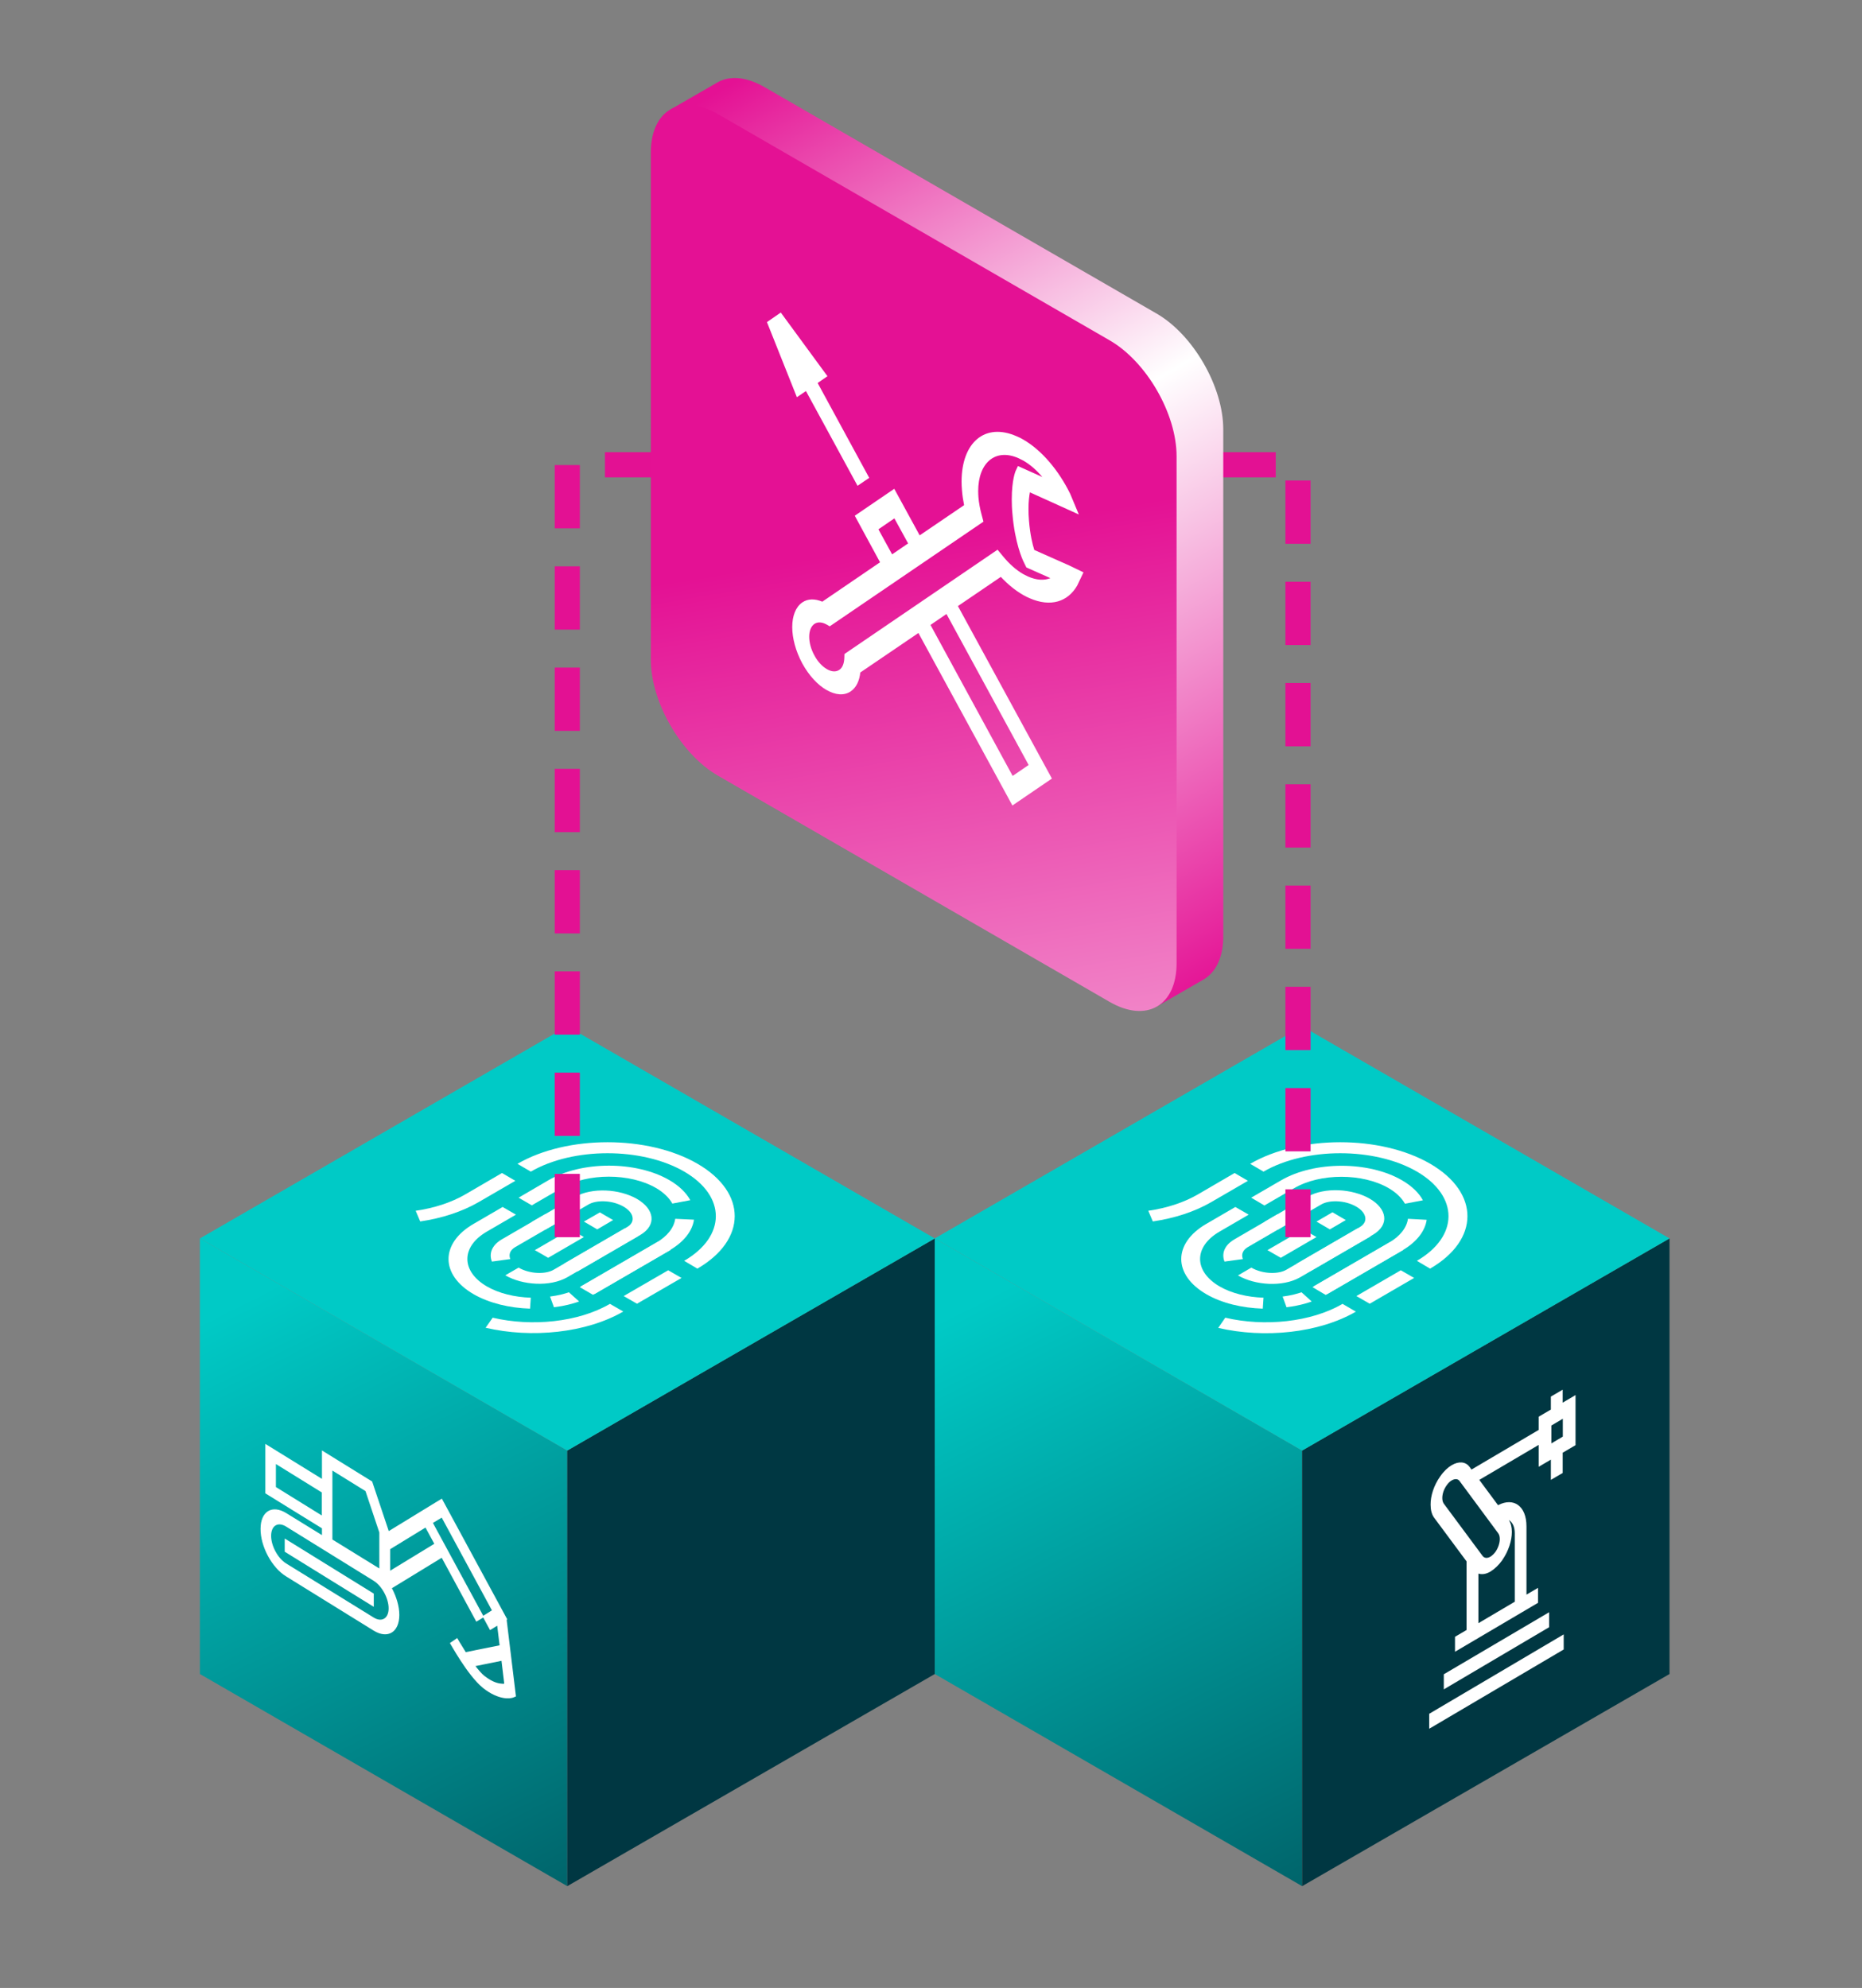 <?xml version="1.0" encoding="utf-8"?>
<!-- Generator: Adobe Illustrator 23.1.1, SVG Export Plug-In . SVG Version: 6.00 Build 0)  -->
<svg version="1.1" id="Ebene_1" xmlns="http://www.w3.org/2000/svg" xmlns:xlink="http://www.w3.org/1999/xlink" x="0px" y="0px"
	 viewBox="0 0 148 158" style="enable-background:new 0 0 148 158;" xml:space="preserve">
<rect x="0" y="0" width="148" height="158" fill="#808080" stroke="none"/>
<style type="text/css">
	.st0{fill:url(#SVGID_1_);}
	.st1{fill:#003742;}
	.st2{fill:#00CAC6;}
	.st3{fill:url(#SVGID_2_);}
	.st4{fill:#FFFFFF;}
	.st5{fill:none;stroke:#E31193;stroke-width:2;stroke-dasharray:5.03,3.018;}
	.st6{fill:url(#SVGID_3_);}
	.st7{fill:url(#SVGID_4_);}
</style>
<g>
	<g>
		
			<linearGradient id="SVGID_1_" gradientUnits="userSpaceOnUse" x1="-111.82" y1="171.849" x2="-77.016" y2="103.15" gradientTransform="matrix(-1 0 0 1 -57.177 0)">
			<stop  offset="0" style="stop-color:#003742"/>
			<stop  offset="1" style="stop-color:#00CAC6"/>
		</linearGradient>
		<polygon class="st0" points="15.89,98.43 45.09,115.29 45.09,149.91 15.89,133.05 		"/>
		<polygon class="st1" points="74.3,98.43 45.09,115.29 45.09,149.91 74.3,133.05 		"/>
		<g>
			<polygon class="st2" points="45.09,115.29 15.89,98.43 45.09,81.57 74.3,98.43 			"/>
		</g>
	</g>
	<g>
		
			<linearGradient id="SVGID_2_" gradientUnits="userSpaceOnUse" x1="-170.23" y1="171.849" x2="-135.426" y2="103.15" gradientTransform="matrix(-1 0 0 1 -57.177 0)">
			<stop  offset="0" style="stop-color:#003742"/>
			<stop  offset="1" style="stop-color:#00CAC6"/>
		</linearGradient>
		<polygon class="st3" points="74.3,98.43 103.5,115.29 103.5,149.91 74.3,133.05 		"/>
		<polygon class="st1" points="132.7,98.43 103.5,115.29 103.5,149.91 132.7,133.05 		"/>
		<g>
			<polygon class="st2" points="103.5,115.29 74.3,98.43 103.5,81.57 132.7,98.43 			"/>
		</g>
	</g>
	<g>
		<g>
			<g>
				<path class="st4" d="M33.04,96.23c1.46-0.21,2.83-0.65,3.96-1.31l0,0l2.9-1.69l1.06,0.62l-2.91,1.69
					c-1.33,0.77-2.94,1.29-4.65,1.54l0,0L33.04,96.23L33.04,96.23z"/>
			</g>
			<g>
				<path class="st4" d="M39.16,104.73c3.11,0.73,6.82,0.36,9.32-1.1l0,0l0,0l1.06,0.61c-2.95,1.71-7.29,2.14-10.94,1.29l0,0
					L39.16,104.73L39.16,104.73z"/>
			</g>
			<g>
				<path class="st4" d="M54.38,100.21c3.35-1.95,3.36-5.14,0.01-7.09l0,0c-3.36-1.95-8.84-1.95-12.2,0l0,0v0l-1.06-0.62
					c3.94-2.29,10.38-2.29,14.32,0l0,0c3.94,2.29,3.93,6.04-0.02,8.33l0,0L54.38,100.21L54.38,100.21z"/>
			</g>
			<g>
				<path class="st4" d="M40.77,101.04"/>
			</g>
			<g>
				<path class="st4" d="M46.08,102.3l6.06-3.52c0.92-0.53,1.43-1.21,1.53-1.91l0,0h0l1.49,0.07c-0.13,0.9-0.79,1.77-1.97,2.45l0,0
					l-6.06,3.52L46.08,102.3L46.08,102.3z"/>
			</g>
			<g>
				<path class="st4" d="M41.22,95.19l2.38-1.39c2.65-1.54,6.96-1.54,9.61,0l0,0c0.79,0.46,1.34,1.01,1.66,1.59l0,0l-1.43,0.27
					c-0.25-0.45-0.68-0.88-1.3-1.24l0,0c-2.07-1.2-5.43-1.2-7.49,0l0,0l-2.38,1.38L41.22,95.19L41.22,95.19z"/>
			</g>
			<g>
				<path class="st4" d="M44.83,100.44l5.01-2.91c0.33-0.19,0.48-0.45,0.44-0.75l0,0c-0.03-0.3-0.27-0.62-0.72-0.88l0,0
					c-0.45-0.26-1-0.4-1.51-0.42l0,0c-0.52-0.02-0.97,0.07-1.29,0.26l0,0l-3.43,2l-1.06-0.62l3.43-1.99
					c1.36-0.77,3.54-0.64,4.93,0.16l0,0c1.38,0.8,1.6,2.07,0.27,2.86l0,0l-5.01,2.91h0L44.83,100.44L44.83,100.44z"/>
			</g>
			<g>
				<polygon class="st4" points="46.18,102.24 52.24,98.72 53.31,99.34 47.24,102.86 46.18,102.24 				"/>
			</g>
			<g>
				<path class="st4" d="M37.64,102.86c-2.65-1.54-2.65-4.04-0.01-5.58l0,0l2.32-1.35v0l1.06,0.61l-2.32,1.35
					c-2.06,1.2-2.05,3.15,0,4.35l0,0c0.97,0.56,2.22,0.86,3.5,0.9l0,0l-0.06,0.87C40.51,103.96,38.89,103.58,37.64,102.86
					L37.64,102.86C37.65,102.86,37.64,102.86,37.64,102.86L37.64,102.86z"/>
			</g>
			<g>
				<path class="st4" d="M39.89,98.5l3.43-1.99l1.06,0.62l-3.43,1.99c-0.39,0.23-0.54,0.57-0.39,0.95l0,0l0,0l-1.46,0.2
					C38.85,99.65,39.08,98.97,39.89,98.5L39.89,98.5z"/>
			</g>
			<g>
				<path class="st4" d="M41.22,100.75c0.45,0.26,1,0.4,1.51,0.42l0,0c0.52,0.02,0.97-0.07,1.29-0.26l0,0l5.63-3.27l1.06,0.61
					l-5.63,3.27c-1.36,0.77-3.54,0.64-4.92-0.16l0,0L41.22,100.75L41.22,100.75z"/>
			</g>
			<g>
				<polygon class="st4" points="42.51,99.36 45.35,97.71 46.41,98.32 43.57,99.97 42.51,99.36 				"/>
			</g>
			<g>
				<polygon class="st4" points="46.41,97.09 47.68,96.36 48.73,96.97 47.47,97.71 46.41,97.09 				"/>
			</g>
			<g>
				<path class="st4" d="M43.15,99.6"/>
			</g>
			<g>
				<path class="st4" d="M43.72,103.05c0.65-0.08,1.2-0.24,1.41-0.31l0,0c0.07-0.02,0.09-0.03,0.09-0.03l0,0l0,0l0.81,0.73
					c-0.05,0.02-0.84,0.32-2,0.46l0,0L43.72,103.05L43.72,103.05z"/>
			</g>
			<g>
				<polygon class="st4" points="49.57,103.01 53.11,100.96 54.17,101.57 50.63,103.62 49.57,103.01 				"/>
			</g>
		</g>
	</g>
	<g>
		<g>
			<g>
				<path class="st4" d="M91.27,96.23c1.46-0.21,2.83-0.65,3.96-1.31l0,0l2.9-1.69l1.06,0.62l-2.91,1.69
					c-1.32,0.77-2.94,1.29-4.65,1.54l0,0L91.27,96.23L91.27,96.23z"/>
			</g>
			<g>
				<path class="st4" d="M97.39,104.73c3.11,0.73,6.82,0.36,9.32-1.1l0,0l0,0l1.06,0.62c-2.95,1.71-7.29,2.14-10.94,1.29l0,0
					L97.39,104.73L97.39,104.73z"/>
			</g>
			<g>
				<path class="st4" d="M112.62,100.21c3.35-1.95,3.35-5.14,0.01-7.09l0,0c-3.36-1.95-8.84-1.95-12.2,0l0,0v0l-1.06-0.62
					c3.94-2.29,10.38-2.29,14.32,0l0,0c3.94,2.3,3.93,6.04-0.02,8.33l0,0L112.62,100.21L112.62,100.21z"/>
			</g>
			<g>
				<path class="st4" d="M99,101.04"/>
			</g>
			<g>
				<path class="st4" d="M104.32,102.3l6.06-3.52c0.92-0.53,1.43-1.21,1.53-1.91l0,0l0,0l1.49,0.08c-0.13,0.89-0.79,1.77-1.97,2.45
					l0,0l-6.06,3.52L104.32,102.3L104.32,102.3z"/>
			</g>
			<g>
				<path class="st4" d="M99.45,95.19l2.38-1.38c2.65-1.54,6.96-1.54,9.61,0l0,0c0.79,0.46,1.35,1.01,1.66,1.59l0,0l-1.43,0.27
					c-0.25-0.45-0.68-0.88-1.3-1.24l0,0c-2.07-1.2-5.43-1.2-7.49,0l0,0l-2.38,1.38L99.45,95.19L99.45,95.19z"/>
			</g>
			<g>
				<path class="st4" d="M103.07,100.44l5.01-2.91c0.32-0.19,0.48-0.45,0.44-0.75l0,0c-0.04-0.3-0.27-0.62-0.72-0.88l0,0
					c-0.45-0.26-1-0.4-1.51-0.42l0,0c-0.52-0.02-0.97,0.07-1.29,0.26l0,0l-3.43,1.99l-1.06-0.62l3.43-2
					c1.36-0.77,3.54-0.64,4.93,0.16l0,0c1.38,0.8,1.6,2.07,0.27,2.86l0,0l-5.01,2.91l0,0L103.07,100.44L103.07,100.44z"/>
			</g>
			<g>
				<polygon class="st4" points="104.42,102.24 110.48,98.72 111.54,99.34 105.48,102.86 104.42,102.24 				"/>
			</g>
			<g>
				<path class="st4" d="M95.88,102.86c-2.65-1.54-2.65-4.04-0.01-5.58l0,0l2.32-1.35l0,0l1.06,0.61l-2.32,1.35
					c-2.06,1.2-2.05,3.15,0,4.35l0,0c0.97,0.56,2.22,0.86,3.5,0.9l0,0l-0.06,0.87C98.74,103.96,97.12,103.58,95.88,102.86
					L95.88,102.86C95.88,102.86,95.88,102.86,95.88,102.86L95.88,102.86z"/>
			</g>
			<g>
				<path class="st4" d="M98.12,98.5l3.42-1.99l1.06,0.62l-3.42,1.99c-0.39,0.23-0.54,0.57-0.39,0.95l0,0l0,0l-1.46,0.2
					C97.08,99.65,97.31,98.97,98.12,98.5L98.12,98.5z"/>
			</g>
			<g>
				<path class="st4" d="M99.46,100.75c0.45,0.26,1,0.4,1.51,0.42l0,0c0.52,0.02,0.97-0.07,1.29-0.26l0,0l5.63-3.27l1.06,0.62
					l-5.63,3.27c-1.36,0.77-3.54,0.64-4.92-0.16l0,0L99.46,100.75L99.46,100.75z"/>
			</g>
			<g>
				<polygon class="st4" points="100.74,99.36 103.58,97.71 104.64,98.32 101.8,99.97 100.74,99.36 				"/>
			</g>
			<g>
				<polygon class="st4" points="104.64,97.09 105.91,96.35 106.97,96.97 105.7,97.71 104.64,97.09 				"/>
			</g>
			<g>
				<path class="st4" d="M101.39,99.6"/>
			</g>
			<g>
				<path class="st4" d="M101.95,103.05c0.65-0.08,1.2-0.24,1.41-0.31l0,0c0.07-0.02,0.09-0.03,0.09-0.03l0,0l0,0l0.81,0.73
					c-0.04,0.02-0.84,0.32-2,0.46l0,0L101.95,103.05L101.95,103.05z"/>
			</g>
			<g>
				<polygon class="st4" points="107.81,103.01 111.34,100.96 112.4,101.57 108.87,103.62 107.81,103.01 				"/>
			</g>
		</g>
	</g>
</g>
<polyline class="st5" points="45.09,98.33 45.09,36.94 103.17,36.94 103.17,98.33 "/>
<g>
	<g>
		<g>
			<linearGradient id="SVGID_3_" gradientUnits="userSpaceOnUse" x1="56.225" y1="7.457" x2="97.18" y2="78.21">
				<stop  offset="3.034320e-03" style="stop-color:#E41194"/>
				<stop  offset="0.459" style="stop-color:#FFFFFF"/>
				<stop  offset="1" style="stop-color:#E41194"/>
			</linearGradient>
			<path class="st6" d="M91.91,24.91L60.76,6.92C59.3,6.08,57.97,6,57.01,6.56v0l-3.73,2.15l2.17,0.88
				c-0.01,0.13-0.01,0.27-0.01,0.4v40.3c0,3.37,2.39,7.52,5.32,9.2l29.12,16.81L91.94,80l3.69-2.13c0.98-0.55,1.6-1.74,1.6-3.45
				v-40.3C97.23,30.74,94.84,26.59,91.91,24.91z"/>
			<g>
				<linearGradient id="SVGID_4_" gradientUnits="userSpaceOnUse" x1="86.268" y1="125.304" x2="72.4" y2="43.019">
					<stop  offset="0" style="stop-color:#FFFFFF"/>
					<stop  offset="1" style="stop-color:#E41194"/>
				</linearGradient>
				<path class="st7" d="M51.73,12.13c0-3.38,2.4-4.76,5.32-3.07L88.2,27.05c2.93,1.69,5.32,5.83,5.32,9.21v40.3
					c0,3.38-2.39,4.76-5.32,3.07L57.05,61.64c-2.92-1.69-5.32-5.83-5.32-9.21V12.13z"/>
			</g>
		</g>
	</g>
	<path class="st4" d="M85,44.95l-2.79-1.24c-0.14-0.44-0.33-1.21-0.42-2.31c-0.03-0.36-0.04-0.67-0.04-0.95
		c0-0.62,0.06-1.05,0.11-1.32l3.89,1.76l-0.69-1.65c-0.91-1.85-2.25-3.45-3.72-4.3c-0.17-0.1-0.34-0.19-0.52-0.26
		c-2.52-1.12-4.39,0.47-4.39,3.6c0,0.21,0.01,0.44,0.03,0.67c0.03,0.4,0.09,0.8,0.17,1.2l-3.53,2.4l-2.02-3.7l-3.14,2.14l2.01,3.7
		l-4.59,3.13c-0.58-0.24-1.14-0.25-1.59,0.06c-0.53,0.36-0.8,1.09-0.8,1.96c0,0.87,0.27,1.91,0.8,2.89
		c0.53,0.97,1.23,1.71,1.92,2.11l0.01,0c0.69,0.4,1.39,0.47,1.92,0.11c0.44-0.3,0.69-0.84,0.76-1.5l4.62-3.14l7.47,13.71l3.14-2.14
		l-7.47-13.71l3.41-2.32c0.55,0.59,1.15,1.08,1.76,1.43c0.17,0.1,0.35,0.19,0.52,0.26c1.67,0.74,3.05,0.29,3.79-1l0.5-1.05L85,44.95
		z M69.82,42.07l1.27-0.87l1.09,1.99l-1.27,0.87L69.82,42.07z M81.76,60.8l-1.27,0.87l-6.53-12l1.27-0.87L81.76,60.8z M81.71,45.82
		c-0.13-0.06-0.25-0.12-0.38-0.19c-0.57-0.33-1.12-0.82-1.61-1.42l-0.43-0.52l-12.17,8.29l-0.01,0.32c-0.02,0.43-0.14,0.77-0.4,0.94
		c-0.28,0.19-0.63,0.15-0.99-0.06c-0.36-0.21-0.72-0.58-0.99-1.09c-0.28-0.51-0.41-1.03-0.41-1.49c0-0.45,0.14-0.82,0.41-1.01
		c0.27-0.18,0.61-0.15,0.96,0.04l0.26,0.15l12.22-8.32l-0.16-0.6c-0.12-0.45-0.2-0.89-0.24-1.33c-0.01-0.17-0.02-0.33-0.02-0.49
		c0-2.27,1.37-3.44,3.21-2.62c0.13,0.06,0.25,0.12,0.38,0.19c0.54,0.31,1.05,0.76,1.51,1.3l-1.94-0.87l-0.16,0.34
		c-0.04,0.07-0.33,0.76-0.33,2.31c0,0.33,0.01,0.71,0.05,1.12c0.19,2.34,0.81,3.68,0.89,3.84l0.22,0.45l1.91,0.85
		C83,46.15,82.39,46.12,81.71,45.82z M64.06,31.08l4.1,7.53l0.93-0.63l-4.1-7.54l0.78-0.54l-3.71-5.06l-1.1,0.76l2.38,5.97
		L64.06,31.08z"/>
</g>
<g>
	<path class="st4" d="M22.74,125.29l6.96,4.31c1.12,0.69,2.04,0.13,2.04-1.25c0-0.68-0.23-1.44-0.59-2.12l3.96-2.42l2.75,5.08
		l0.55-0.33l0.54,1l0.57-0.35l0.19,1.56l-2.69,0.54c-0.39-0.61-0.68-1.12-0.68-1.12l-0.58,0.4c0.04,0.04,1.39,2.55,2.62,3.56
		c0.16,0.13,0.32,0.24,0.48,0.34c1.19,0.73,1.92,0.44,1.96,0.42l0.19-0.08l-0.74-6.09l0.05-0.03l-5.2-9.6l-0.3,0.18l-1.6,0.98l0,0
		l-2.32,1.42l-1.32-3.94l-3.99-2.47v2.26l-4.5-2.78v3.93l4.5,2.78v0.54l-2.84-1.75c-1.12-0.69-2.04-0.14-2.04,1.25
		C20.7,122.91,21.61,124.6,22.74,125.29z M40.13,131.33L40.13,131.33L40.13,131.33z M39.91,133.82c-0.25-0.01-0.61-0.09-1.05-0.37
		c-0.11-0.07-0.24-0.16-0.37-0.26c-0.18-0.14-0.43-0.43-0.7-0.77l2.07-0.42l0.22,1.81C40.03,133.83,39.97,133.83,39.91,133.82z
		 M22.74,121.33l6.96,4.31c0.65,0.4,1.19,1.39,1.19,2.19c0,0.8-0.54,1.13-1.19,0.73l-6.96-4.3c-0.65-0.4-1.19-1.39-1.19-2.19
		C21.55,121.25,22.09,120.93,22.74,121.33z M21.93,116.36l3.65,2.26v1.83l-3.65-2.26V116.36z M29.05,118.51l1.1,3.29v2.86l-3.73-2.3
		v-5.48L29.05,118.51z M34.52,122.7l-3.51,2.14v-1.71l2.81-1.72L34.52,122.7z M38.41,128.42l-4-7.38l0.7-0.42l3.99,7.37
		L38.41,128.42z"/>
	<polygon class="st4" points="29.71,127.19 29.71,126.66 22.63,122.28 22.63,123.33 29.71,127.71 	"/>
</g>
<g>
	<polygon class="st4" points="114.76,133.07 114.76,134.27 123.13,129.33 123.13,128.14 	"/>
	<polygon class="st4" points="113.6,137.4 124.29,131.1 124.29,129.9 113.6,136.21 	"/>
	<path class="st4" d="M124.21,110.45l-0.94,0.55v1.03l-0.97,0.57v1.05l-5.34,3.15l-0.15-0.21c-0.33-0.44-0.87-0.46-1.42-0.14
		c-0.32,0.19-0.64,0.49-0.92,0.9c-0.5,0.7-0.77,1.55-0.76,2.25c0,0.4,0.09,0.76,0.27,1.01l2.59,3.49c0,0.01,0,0.02,0,0.02v5.43
		l-0.92,0.54v1.19l6.6-3.89v-1.19l-0.92,0.54v-5.43c0-1.61-1.01-2.33-2.26-1.68l-1.49-2.01l4.72-2.78v1.74l0.97-0.57v1.61l0.94-0.55
		v-1.61l1.02-0.6v-0.64v-3.34l-1.02,0.6V110.45z M119.09,121.87c0.08,0.11,0.12,0.27,0.12,0.45c0,0.31-0.12,0.69-0.33,1
		c-0.13,0.18-0.27,0.31-0.41,0.4c-0.25,0.15-0.49,0.13-0.63-0.06l-3.08-4.15c-0.08-0.11-0.12-0.27-0.12-0.45
		c0-0.32,0.12-0.69,0.34-1c0.13-0.19,0.27-0.32,0.41-0.4c0.25-0.14,0.49-0.14,0.63,0.06L119.09,121.87z M120.39,127.31l-2.88,1.7
		v-3.94c0.29,0.09,0.62,0.04,0.97-0.17c0,0,0.01,0,0.01-0.01c0.31-0.19,0.63-0.49,0.92-0.89l0-0.01c0.49-0.7,0.76-1.54,0.76-2.24
		c0-0.37-0.08-0.69-0.24-0.94c0.28,0.17,0.47,0.53,0.47,1.05V127.31z M124.22,114.18l-0.91,0.54v-1.42l0.91-0.54V114.18z"/>
</g>
</svg>
